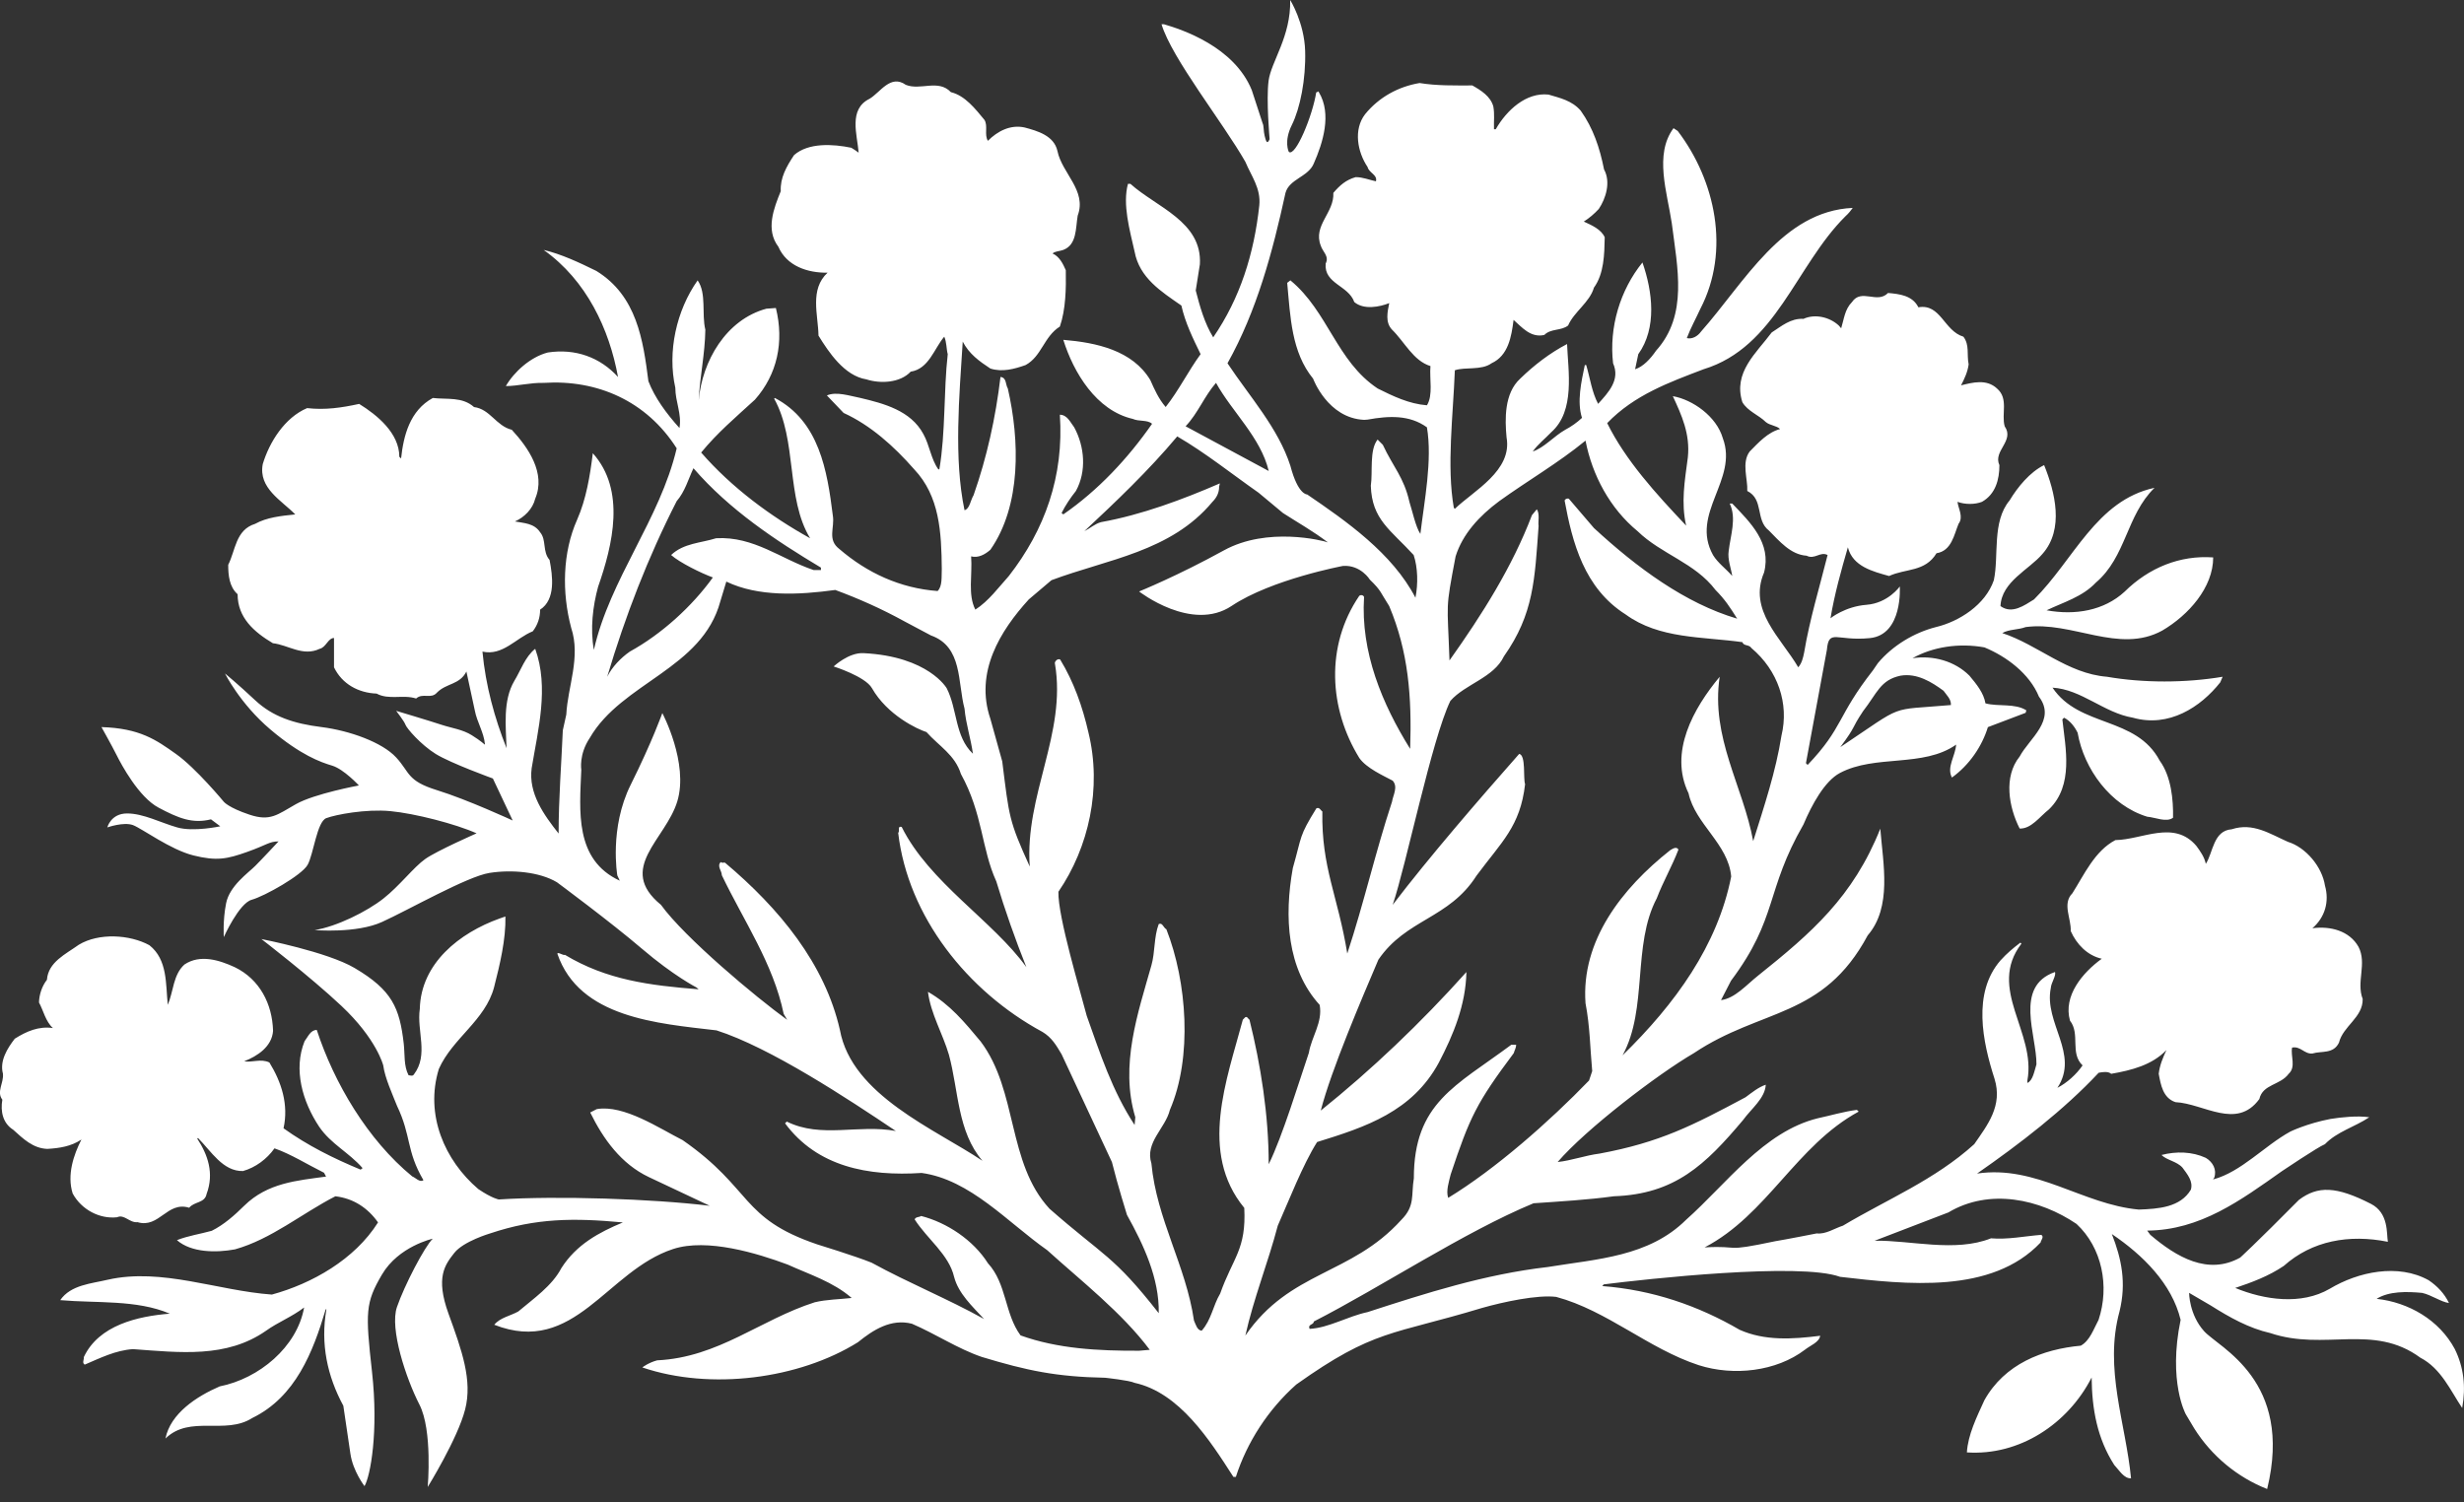 <?xml version="1.0" encoding="UTF-8" standalone="no"?>
<!-- Generator: Adobe Illustrator 15.0.3, SVG Export Plug-In . SVG Version: 6.00 Build 0)  -->

<svg
   xmlns:dc="http://purl.org/dc/elements/1.1/"
   xmlns:cc="http://creativecommons.org/ns#"
   xmlns:rdf="http://www.w3.org/1999/02/22-rdf-syntax-ns#"
   xmlns:svg="http://www.w3.org/2000/svg"
   xmlns="http://www.w3.org/2000/svg"
   xmlns:sodipodi="http://sodipodi.sourceforge.net/DTD/sodipodi-0.dtd"
   xmlns:inkscape="http://www.inkscape.org/namespaces/inkscape"
   version="1.1"
   id="Ebene_1"
   x="0px"
   y="0px"
   width="335.167"
   height="204.353"
   viewBox="0 0 335.167 204.353"
   enable-background="new 0 0 400 330"
   xml:space="preserve"
   sodipodi:docname="NI_Assembly.svg"
   inkscape:version="0.92.4 (5da689c313, 2019-01-14)"><rect x="0" y="0" width="335.167" height="204.353" fill="#333333" stroke="none"/><defs
   id="defs57" /><sodipodi:namedview
   pagecolor="#ffffff"
   bordercolor="#666666"
   borderopacity="1"
   objecttolerance="10"
   gridtolerance="10"
   guidetolerance="10"
   inkscape:pageopacity="0"
   inkscape:pageshadow="2"
   inkscape:window-width="3440"
   inkscape:window-height="1377"
   id="namedview55"
   showgrid="false"
   inkscape:pagecheckerboard="true"
   fit-margin-top="0"
   fit-margin-left="0"
   fit-margin-right="0"
   fit-margin-bottom="1.8"
   width="335.167px"
   inkscape:zoom="2.0081833"
   inkscape:cx="33.450691"
   inkscape:cy="90.03175"
   inkscape:window-x="1912"
   inkscape:window-y="-8"
   inkscape:window-maximized="1"
   inkscape:current-layer="g52" />
<g
   id="g52"
   transform="translate(-27.064,58.507)">
	
	<g
   id="g50"
   transform="translate(0,-64.507)"
   style="fill:#ffffff">
		
		
		
		
		
		
		
		
		
		
		
		
		
		
		
		
		
		
		
		
		
		
		<path
   d="m 196.464,187.678 c 1.137,-5.094 3.082,-9.898 4.41,-14.949 1.477,-3.328 3.398,-8.293 5.352,-11.379 6.648,-2.055 12.941,-4.137 16.551,-10.793 1.996,-3.812 3.664,-7.855 3.758,-12.332 -6.223,6.953 -12.93,13.324 -19.812,18.844 1.422,-5.52 5.602,-15.283 7.836,-20.523 3.801,-5.568 9.59,-5.527 13.348,-11.428 3.422,-4.621 5.945,-6.684 6.609,-12.447 -0.285,-0.762 0.141,-3.93 -0.801,-4.121 -5.418,6.137 -12.312,14.111 -17.207,20.535 1.852,-5.471 5.324,-22.543 7.84,-27.738 1.996,-2.285 5.91,-3.156 7.285,-6.061 4.09,-5.805 4.191,-10.488 4.719,-17.725 -0.094,-0.619 0.191,-1.664 -0.242,-2.283 l -0.664,0.803 c -2.664,7.004 -6.746,13.473 -11.215,19.758 -0.281,-8.24 -0.594,-6.625 0.832,-14.152 0.949,-3.041 3.234,-5.516 5.934,-7.516 3.906,-2.812 8.031,-5.189 11.738,-8.232 0.91,4.707 3.328,9.232 7.082,12.318 3.234,3.145 7.789,4.289 10.598,7.996 1.285,1.289 1.996,2.381 2.945,3.904 -7.078,-2.088 -13.637,-6.943 -19.48,-12.328 l -3.422,-3.996 c -0.23,-0.051 -0.426,0 -0.57,0.24 1.051,5.713 2.66,11.949 8.312,15.516 4.562,3.332 10.363,2.996 15.871,3.762 0.188,0.57 0.898,0.283 1.234,0.807 3.613,3.045 5.137,7.568 4.086,11.9 -0.762,4.852 -2.367,9.664 -3.848,14.363 -1.379,-7.508 -5.797,-14.082 -4.559,-22.359 -3.566,4.281 -6.938,10.281 -4.234,15.852 0.902,4.186 5.414,6.893 5.801,11.316 -1.852,9.381 -7.605,17.324 -14.777,24.324 3.469,-6.328 1.285,-14.992 4.656,-21.367 0.852,-2.244 2.094,-4.381 2.945,-6.621 -0.281,-0.48 -0.809,-0.092 -1.133,0.096 -6.566,5.186 -12.125,12.328 -11.508,20.805 0.617,3.232 0.617,6.041 0.91,9.232 l -0.43,1.283 c -5.375,5.568 -12.742,12.061 -19.16,15.963 -0.324,-0.953 0.102,-2.188 0.34,-3.191 2.609,-7.809 3.492,-9.691 8.578,-16.496 0.094,-0.371 0.328,-0.711 0.328,-1.135 h -0.668 c -7.547,5.611 -13.25,7.904 -13.25,18.174 -0.379,2.285 0.199,3.738 -1.703,5.641 -6.84,7.572 -15.137,6.888 -21.215,15.74 m -0.147,-17.367 c 0.287,5.672 -1.521,6.703 -3.281,11.66 -0.992,1.664 -1.184,3.566 -2.512,5.043 -0.619,-0.047 -0.809,-0.859 -1.049,-1.383 -1.092,-7.473 -5.078,-13.758 -5.791,-21.371 -0.908,-2.855 1.893,-4.754 2.516,-7.281 3.088,-7.141 2.328,-17.422 -0.477,-24.566 -0.428,-0.23 -0.52,-0.951 -1.043,-0.711 -0.668,1.768 -0.477,3.812 -0.996,5.623 -1.809,6.42 -4.328,13.561 -2.188,20.658 l -0.096,1.047 c -3.041,-4.625 -4.705,-9.764 -6.514,-14.852 -0.807,-3.145 -3.943,-13.492 -3.852,-16.869 4.137,-6.047 5.939,-14.092 4.088,-21.656 -0.803,-3.52 -1.996,-6.9 -3.852,-9.943 -0.428,-0.188 -0.805,0.385 -0.707,0.572 1.615,9.471 -4.137,17.893 -3.426,27.596 -2.852,-6.275 -2.795,-6.732 -3.742,-14.301 l -1.617,-5.803 c -2.145,-6.332 1.324,-11.949 5.225,-16.232 l 3.084,-2.615 c 7.6,-2.857 16.252,-3.857 21.904,-10.664 0.572,-0.572 0.904,-1.236 0.904,-2.045 l 0.1,-0.461 c -5.033,2.182 -10.596,4.266 -16.16,5.27 -0.852,0.23 -1.516,0.859 -2.275,1.23 4.322,-4.043 8.691,-8.184 12.639,-12.891 3.848,2.24 7.408,5.096 11.064,7.66 l 3.32,2.764 c 2.051,1.32 4.047,2.432 6.109,3.992 -0.707,-0.264 -8.242,-2.16 -14.143,1.084 -6.311,3.477 -11.539,5.592 -11.539,5.592 0,0 7.168,5.592 12.596,1.959 5.426,-3.619 15.156,-5.436 15.156,-5.436 2.41,-0.152 3.637,1.869 3.637,1.869 1.578,1.52 1.434,1.738 2.633,3.596 2.609,6.188 3.09,12.324 2.848,19.42 -3.797,-6.096 -6.75,-13.137 -6.27,-20.656 -0.09,-0.279 -0.48,-0.336 -0.664,-0.141 -4.613,6.797 -4.117,15.34 0.027,22.053 0.992,1.385 3.199,2.359 4.531,3.072 0.762,0.859 0.051,1.955 -0.09,2.863 -2.242,6.797 -3.852,13.889 -6.086,20.652 -1.277,-7.863 -3.531,-11.672 -3.391,-19.324 -0.234,-0.145 -0.375,-0.615 -0.809,-0.432 -2.414,3.9 -1.93,3.664 -3.207,8.131 -1.191,6.617 -0.809,13.713 3.652,18.617 0.43,2.375 -1.094,4.279 -1.473,6.523 -1.328,3.904 -3.613,11.43 -5.461,15.148 0,-6.762 -1.092,-13.523 -2.615,-19.664 -0.191,-0.096 -0.283,-0.477 -0.572,-0.336 l -0.332,0.336 c -2.18,8.185 -6.023,18.04 0.197,25.603 m -26.496,0.109 c -5.793,-6.277 -4.273,-15.979 -9.361,-22.746 -2.18,-2.617 -4.176,-5.041 -7.172,-6.758 0.381,3 2,5.66 2.855,8.568 1.328,4.9 1.137,10.424 4.561,14.42 -6.371,-4.285 -17.775,-8.898 -19.391,-17.803 -2.045,-8.996 -8.221,-16.518 -15.637,-22.756 -0.141,-0.041 -0.424,0.1 -0.564,-0.09 -0.572,0.572 0.141,1.186 0.141,1.805 2.992,6.24 6.988,11.996 8.412,18.855 l 0.471,0.809 c -4.271,-3.092 -13.928,-11.164 -17.164,-15.641 -6.062,-4.959 0.633,-8.863 2.221,-14.07 1.58,-5.217 -2.035,-12.014 -2.035,-12.014 0,0 -1.365,3.857 -4.301,9.748 -2.943,5.889 -1.82,12.34 -1.82,12.34 l 0.332,0.713 c -6.18,-2.855 -5.463,-9.512 -5.232,-15.08 0,0 -0.355,-2.08 1.145,-4.328 4.373,-7.572 15.301,-9.379 17.771,-18.611 l 0.809,-2.668 c 4.363,2.096 9.881,1.816 14.82,1.139 3.232,1.193 6.324,2.576 9.359,4.244 l 3.66,1.945 c 4.32,1.527 3.607,6.379 4.564,9.955 0.184,2.088 0.852,4.045 1.141,6.133 -2.477,-2.332 -2.098,-6.041 -3.564,-8.904 0,0 -2.469,-4.332 -11.312,-4.779 -2.027,-0.113 -4.068,1.811 -4.068,1.811 0,0 4.293,1.357 5.201,2.941 2.107,3.699 6.227,5.611 7.42,5.982 1.752,1.949 3.867,3.09 4.688,5.697 3.004,5.455 2.775,10.148 4.816,14.619 1.188,3.953 2.568,7.852 4.088,11.664 -4.512,-6.287 -13.213,-11.52 -16.961,-19.08 -0.664,-0.148 -0.195,0.617 -0.475,0.805 1.328,11.371 9.402,21.561 19.623,27.084 1.279,0.76 1.896,1.852 2.607,3.043 2.285,4.904 4.564,9.758 6.846,14.664 0.752,3.047 2.043,7.18 2.043,7.18 2.279,4.102 4.416,8.66 4.324,13.375 -6.181,-7.906 -7.49,-7.738 -14.861,-14.211 M 119.112,74.17 c 1.141,-1.332 1.564,-2.953 2.279,-4.477 4.893,5.664 11.213,9.848 17.342,13.52 v 0.328 h -1 c -4.416,-1.473 -8.121,-4.615 -13.258,-4.324 -2.084,0.66 -4.414,0.66 -6.123,2.283 1.188,1.045 4.111,2.484 5.68,3.053 -2.803,3.904 -6.963,7.703 -11.291,10.08 -1.232,0.855 -2.416,2.088 -3.084,3.428 2.467,-8.276 5.559,-16.272 9.455,-23.891 m 73.36,-16.09 c 2.186,3.953 6.08,7.426 7.172,11.992 l -11.307,-6.084 c 1.711,-1.814 2.516,-4.05 4.135,-5.908 m 88.019,44.66 c 1.898,-2.424 2.34,-4.252 5.098,-4.828 2.234,-0.375 4.23,0.861 5.844,2.053 0.434,0.615 1.051,1.141 1.004,1.943 -8.715,0.77 -6.027,-0.295 -15.043,5.725 2.261,-3.049 1.371,-2.295 3.097,-4.893 m 80.501,86.793 c -2.133,-3.996 -6.316,-6.379 -10.646,-6.852 1.668,-1.051 4.095,-1.004 6.185,-0.809 1.281,0.281 2.566,1.234 3.656,1.379 -0.617,-1.281 -1.566,-2.285 -2.754,-3.094 -4.18,-2.328 -9.606,-1.148 -13.446,1.145 -3.898,2.281 -8.938,1.52 -12.875,-0.102 2.281,-0.762 4.562,-1.613 6.605,-2.996 3.844,-3.43 8.879,-4.336 14.16,-3.281 -0.199,-1.055 0.156,-3.902 -2.301,-5.16 -4.73,-2.418 -7.238,-2.469 -9.797,-0.543 -6.102,6.156 -7.996,7.855 -7.996,7.855 -4.375,2.434 -8.656,-0.062 -12.223,-3.102 l -0.422,-0.574 c 7.227,-0.047 12.734,-4.141 18.336,-8.09 0,0 4.855,-3.266 5.844,-3.668 1.66,-1.715 4.043,-2.332 6.031,-3.66 -1.609,-0.238 -3.848,0 -5.27,0.23 -3.172,0.602 -5.465,1.715 -5.465,1.715 -3.566,1.957 -6.652,5.477 -10.504,6.516 0,-0.082 0.105,-0.129 0.145,-0.23 0.383,-1.102 -0.188,-2.137 -1.145,-2.707 -1.848,-0.859 -4.031,-0.91 -6.027,-0.391 0.711,0.715 2.082,0.859 2.852,1.719 0.664,0.906 1.473,1.852 1.145,2.996 -1.434,2.422 -4.426,2.613 -7.086,2.711 -7.691,-0.711 -13.922,-6.094 -22,-4.898 5.754,-4 11.828,-8.664 16.539,-13.709 0.477,-0.096 1.281,-0.236 1.707,0.139 2.754,-0.475 5.562,-1.188 7.512,-3.23 -0.477,1.043 -0.91,2.043 -1.047,3.23 0.277,1.484 0.57,3.285 2.273,3.855 3.852,0.188 8.32,3.812 11.414,-0.422 0.469,-2.049 2.848,-1.861 3.992,-3.434 1.035,-0.947 0.23,-2.428 0.465,-3.566 1.141,-0.236 1.672,0.906 2.758,0.807 1.234,-0.379 2.852,0.1 3.613,-1.471 0.566,-2.285 3.277,-3.43 3.23,-5.949 -0.902,-2.336 0.613,-4.809 -0.57,-7.096 -1.234,-2.188 -3.848,-2.855 -6.273,-2.523 1.711,-1.477 2.332,-3.621 1.711,-5.805 -0.383,-2.523 -2.566,-5.188 -5.039,-5.951 -2.465,-1.088 -4.746,-2.656 -7.645,-1.709 -2.523,0.188 -2.523,3.184 -3.523,4.705 -0.184,-0.9 -0.711,-1.66 -1.277,-2.43 -3.043,-3.604 -7.359,-0.852 -11.023,-0.803 -2.805,1.471 -4.227,4.664 -5.848,7.232 -1.422,1.432 -0.141,3.428 -0.23,5.139 0.805,1.816 2.281,3.336 4.223,3.768 -2.609,1.896 -5.273,5.041 -4.32,8.426 1.426,1.803 -0.043,4.42 1.711,6.084 -0.859,1.248 -2.141,2.387 -3.426,3.051 3.047,-4.615 -1.852,-8.803 -0.898,-13.564 0.047,-0.76 0.758,-1.668 0.57,-2.191 -5.602,1.957 -2.473,8.617 -2.52,12.564 -0.289,0.908 -0.477,2.191 -1.234,2.527 v -0.336 c 1.234,-6.572 -5.512,-12.471 -0.809,-18.611 l -0.141,-0.141 c -1,0.76 -1.805,1.428 -2.711,2.424 -3.848,4.428 -2.422,11.088 -0.809,16.092 1.141,3.664 -0.949,6.285 -2.758,8.898 -5.359,4.859 -11.875,7.52 -17.855,11.086 -1.191,0.383 -2.332,1.195 -3.57,1.055 0,0 -4.289,0.848 -5.664,1.066 -7.371,1.555 -4.453,0.547 -9.586,0.836 8.504,-4.43 12.449,-13.848 20.957,-18.473 l -0.246,-0.234 c -1.801,0.234 -3.559,0.766 -5.312,1.141 -7.371,1.809 -12.449,8.953 -17.91,13.801 -5.09,5.051 -12.125,5.336 -18.824,6.434 -8.602,0.992 -16.574,3.559 -24.512,6.133 -2.703,0.57 -5.273,2.145 -7.887,2.281 -0.289,-0.664 0.57,-0.52 0.57,-1 9.117,-4.66 20.48,-12.188 29.891,-16.086 3.516,-0.242 7.461,-0.473 10.93,-0.953 8.312,-0.289 12.441,-4.281 17.57,-10.367 1.094,-1.523 2.996,-2.957 3.09,-4.805 -1,0.332 -1.852,1.045 -2.758,1.707 -7.219,3.855 -11.633,6.133 -19.852,7.66 -1.949,0.246 -3.852,0.957 -5.699,1.145 3.852,-4.477 13.547,-11.908 18.539,-14.816 9.168,-6.135 17.559,-4.684 23.637,-16.012 3.328,-3.859 2.094,-9.707 1.711,-14.512 -3.699,9.271 -9.355,14.176 -16.625,19.988 -1.617,1.283 -3.141,3.088 -5.043,3.332 l 1.363,-2.641 c 6.414,-8.566 4.633,-12.18 9.859,-21.264 1.125,-2.668 2.875,-5.889 4.945,-6.988 4.805,-2.562 11.336,-0.703 15.816,-3.863 -0.09,1.52 -1.328,3.092 -0.57,4.477 2.379,-1.717 4.086,-4.24 4.891,-6.857 l 5.133,-1.947 0.098,-0.336 c -1.566,-1 -3.805,-0.477 -5.562,-0.951 -0.238,-1.426 -1.23,-2.625 -2.18,-3.766 -1.996,-1.996 -4.949,-2.799 -7.746,-2.375 2.797,-1.568 6.363,-2.092 9.785,-1.473 2.992,1.232 6.133,3.564 7.418,6.705 2.414,3.191 -1.34,5.707 -2.625,8.143 -2.227,2.752 -1.473,6.9 0,9.797 1.574,0.057 2.715,-1.611 3.992,-2.615 3.379,-3.277 2.242,-8.324 1.816,-12.225 l 0.227,-0.24 c 0.859,0.424 1.48,1.283 1.852,2.053 0.863,4.943 4.473,9.895 9.465,11.416 1.133,0.096 2.613,0.811 3.512,0.139 0.051,-2.424 -0.242,-5.611 -1.809,-7.756 -3.227,-6.092 -10.922,-4.471 -14.586,-9.939 3.945,0.232 6.988,3.424 10.938,4.088 4.887,1.381 9.207,-1.428 11.879,-4.809 l 0.324,-0.76 c -5.035,0.852 -10.828,0.852 -15.73,0 -5.414,-0.432 -9.359,-4.336 -14.246,-5.943 0.945,-0.537 2.18,-0.432 3.18,-0.816 6.316,-0.859 12.688,3.709 18.578,0.477 3.566,-2.092 6.934,-5.852 6.934,-9.953 -4.512,-0.324 -8.738,1.389 -12.062,4.672 -2.805,2.568 -6.703,3.232 -10.602,2.521 2.289,-1.098 4.855,-1.809 6.703,-3.766 4.133,-3.512 4.133,-9.135 7.98,-12.895 -7.934,1.715 -10.973,9.807 -16.395,15.184 -1.32,0.812 -2.988,2.047 -4.559,0.904 0.145,-3.332 3.895,-4.953 5.703,-7.088 3,-3.381 1.711,-8.428 0.234,-12.088 -1.945,0.947 -3.609,2.996 -4.695,4.803 -2.43,2.904 -1.434,7.521 -2.145,10.854 -1.141,3.336 -4.703,5.619 -7.879,6.375 -3,0.768 -5.898,2.527 -7.891,4.9 l -0.684,1 c -4.906,6.26 -3.977,7.711 -8.875,12.852 l -0.23,-0.24 2.848,-15.412 c 0.266,-2.943 1.324,-1.145 5.844,-1.6 4.523,-0.451 4.074,-7.023 4.074,-7.023 0,0 -1.586,2.264 -4.523,2.492 -2.945,0.23 -4.902,1.832 -4.902,1.832 0.555,-3.328 1.453,-6.5 2.363,-9.652 0.664,2.623 3.418,3.287 5.605,3.904 2.273,-1.049 4.891,-0.525 6.453,-3.098 2.055,-0.326 2.383,-2.52 2.996,-4 0.711,-0.943 -0.047,-2.086 -0.141,-2.994 0.996,0.379 2.379,0.379 3.328,0 1.852,-1.045 2.371,-3.045 2.371,-4.992 -0.898,-1.953 2.098,-3.285 0.719,-5.281 -0.477,-1.672 0.562,-3.764 -1.043,-5.139 -1.43,-1.34 -3.328,-0.816 -4.895,-0.434 0.469,-0.906 0.898,-1.814 1.035,-2.852 -0.277,-1.387 0.148,-2.623 -0.711,-3.764 -2.66,-0.809 -3.086,-4.523 -6.125,-4 -0.805,-1.611 -2.566,-1.809 -4.129,-1.947 -1.48,1.527 -3.617,-0.664 -4.902,1.234 -0.996,1.006 -1.086,2.332 -1.473,3.568 l -0.328,-0.379 c -1.238,-1.148 -3.23,-1.617 -4.797,-0.904 -1.762,-0.096 -2.996,1.004 -4.328,1.855 -2.09,2.809 -5.273,5.428 -3.988,9.477 0.711,1.232 2.238,1.756 3.184,2.703 0.57,0.48 1.473,0.48 1.949,0.957 -1.664,0.428 -2.949,1.852 -4.133,3.051 -1.145,1.518 -0.242,3.758 -0.332,5.373 2.285,1.141 1.082,3.951 2.938,5.375 1.434,1.434 2.949,3.289 5.133,3.43 1.098,0.57 1.855,-0.621 2.855,-0.094 -1.094,4.377 -2.422,8.705 -3.184,13.229 -0.145,0.76 -0.336,1.523 -0.809,2.041 -2.332,-3.988 -6.844,-7.752 -4.648,-12.893 1.035,-4 -1.859,-6.805 -4.328,-9.377 h -0.344 c 0.957,2 0.102,4.328 -0.137,6.43 -0.188,1.139 0.336,2.424 0.48,3.424 -0.859,-1 -1.953,-1.76 -2.617,-2.854 -3.137,-5.668 3.469,-10.234 1.332,-15.898 -0.852,-2.953 -4.09,-5.236 -6.797,-5.713 1.191,2.572 2.379,5.141 2.043,8.332 -0.426,3.24 -0.945,6.141 -0.23,9.279 -4.098,-4.33 -8.227,-8.855 -10.742,-13.943 3.707,-3.855 8.5,-5.568 13.109,-7.328 9.836,-3 12.543,-14.092 19.293,-20.803 0.426,-0.377 0.758,-0.805 1,-1.145 -9.555,0.432 -14.688,10.096 -20.621,16.807 -0.477,0.664 -1.234,1.086 -1.949,0.9 0.527,-1.379 1.238,-2.664 1.852,-4 4.086,-7.891 2.047,-17.416 -3.09,-24.176 l -0.57,-0.375 c -2.656,3.568 -0.855,8.756 -0.234,12.939 0.762,6.049 2.234,12.473 -2.145,17.332 -0.75,1.096 -1.75,2.18 -2.848,2.52 l 0.434,-2.051 c 2.562,-3.568 1.945,-8.521 0.566,-12.473 -3.043,3.764 -4.559,8.812 -3.996,13.711 1,2.24 -0.609,3.949 -2.035,5.521 -0.859,-1.621 -1.098,-3.521 -1.621,-5.281 h -0.188 c -0.477,2.285 -1.094,4.992 -0.383,7.189 -0.711,0.66 -1.469,1.191 -2.277,1.615 -1.52,0.859 -2.898,2.469 -4.422,2.955 0.711,-1.004 1.668,-1.723 2.52,-2.623 3.281,-2.904 2.289,-8.332 2.148,-11.992 -2.289,1.191 -4.473,2.855 -6.375,4.709 -2.184,1.996 -2.086,5.523 -1.855,7.996 0.809,4.523 -4.465,7.238 -7.035,9.711 l -0.141,-0.145 c -0.992,-5.664 -0.09,-12.572 0.141,-18.703 1.434,-0.48 3.617,0.047 4.992,-0.953 2.281,-1.043 2.707,-3.615 2.996,-5.898 1.137,1 2.328,2.471 4.18,2.047 0.906,-0.908 2.281,-0.531 3.238,-1.287 0.801,-1.861 2.938,-3.145 3.512,-5.145 1.375,-1.9 1.422,-4.512 1.469,-6.852 -0.473,-1.088 -1.805,-1.66 -2.848,-2.137 0.758,-0.48 1.426,-1.051 2.043,-1.719 0.953,-1.42 1.66,-3.656 0.711,-5.377 -0.574,-2.904 -1.469,-5.611 -3.176,-7.996 -1.195,-1.379 -2.809,-1.715 -4.375,-2.184 -3.047,-0.336 -5.707,2.137 -7.176,4.711 h -0.242 c -0.039,-1.191 0.102,-1.996 -0.09,-3.1 -0.383,-1.375 -1.664,-2.184 -2.855,-2.855 -2.461,0 -4.793,0.057 -7.176,-0.328 -2.848,0.477 -5.508,1.9 -7.41,4.24 -1.613,2.088 -1.043,5.133 0.336,7.184 0.188,0.805 1.375,1.049 1.137,1.943 -0.902,-0.184 -1.754,-0.566 -2.758,-0.566 -1.332,0.383 -2.137,1.096 -3.035,2.139 0.141,2.717 -2.801,4.428 -1.711,7.184 0.242,0.816 1.188,1.434 0.664,2.434 -0.238,2.764 3.09,2.951 3.895,5.234 1.285,1.098 3.469,0.664 4.754,0.145 -0.238,1.184 -0.574,2.617 0.383,3.613 1.711,1.672 2.891,4.238 5.223,4.951 -0.148,1.76 0.383,3.947 -0.477,5.336 -2.461,-0.195 -4.605,-1.244 -6.699,-2.283 -5.605,-3.717 -6.742,-10.477 -11.875,-14.713 l -0.434,0.34 c 0.434,4.652 0.574,9.416 3.523,13.033 0,0 1.973,5.379 6.945,5.604 l 0.465,-0.033 c 2.898,-0.523 5.699,-0.664 8.074,1.049 0.762,4.469 -0.367,10.068 -0.891,14.496 -0.621,-0.859 -1.148,-3.32 -1.484,-4.324 -0.758,-3.381 -2.199,-4.744 -3.625,-7.795 l -0.711,-0.713 c -1.145,1.432 -0.637,4.428 -0.922,6.283 0.145,4.617 2.691,5.996 5.828,9.424 0.57,1.713 0.617,3.949 0.242,5.805 -3.141,-6.049 -9.418,-10.424 -14.727,-14.043 0,0 -1.246,0.08 -2.285,-3.9 -1.66,-5.141 -5.512,-9.369 -8.553,-13.945 3.992,-7.139 6.123,-15.088 7.889,-23.18 0.52,-1.895 3.078,-2.164 3.84,-3.975 1.258,-2.842 2.477,-6.752 0.711,-9.701 -0.141,-0.287 -0.188,0.045 -0.371,0 -0.48,3.137 -2.832,8.859 -3.73,8.096 0,0 -0.715,-1.391 0.414,-3.656 1.129,-2.271 1.922,-6.234 1.809,-10.088 C 204.479,9.064 202.562,6 202.562,6 c 0.109,4.988 -2.602,8.389 -2.938,10.992 -0.34,2.609 0.141,7.938 0.141,7.938 -0.379,0.879 -0.52,0.127 -0.68,-0.461 -0.156,-0.588 -0.105,-1.424 -0.273,-1.695 l -1.475,-4.518 c -2.416,-5.932 -9.533,-8.25 -11.939,-8.955 h -0.336 c 1.391,4.629 8.359,13.373 11.402,18.709 0.805,1.943 2.137,3.611 1.896,5.943 -0.711,6.568 -2.607,12.611 -6.268,17.939 -1.191,-1.947 -1.812,-4.188 -2.377,-6.375 l 0.564,-3.568 c 0.336,-5.805 -5.932,-7.76 -9.451,-10.943 h -0.332 c -0.76,2.803 0.24,6.279 0.904,9.23 0.664,3.568 3.611,5.42 6.363,7.328 0.52,2.332 1.572,4.469 2.615,6.613 -1.707,2.34 -2.947,4.902 -4.752,7.191 -0.947,-1.096 -1.523,-2.381 -2.088,-3.664 -2.424,-4.045 -7.32,-5.1 -11.836,-5.477 1.385,4.428 4.473,9.617 9.461,10.76 0.803,0.373 1.996,0.092 2.611,0.664 -3.279,4.709 -7.32,9.037 -12.072,12.32 l -0.236,-0.184 c 0.525,-1.049 1.189,-2.045 1.949,-3 1.471,-2.668 1.191,-6.045 -0.232,-8.66 -0.527,-0.672 -0.924,-1.691 -1.951,-1.713 0.57,8.369 -2.045,15.656 -6.938,21.938 -1.332,1.471 -2.756,3.428 -4.559,4.572 -1.049,-2.053 -0.385,-4.67 -0.572,-7.24 0.951,0.244 1.855,-0.232 2.615,-0.896 4.229,-6.049 3.988,-14.896 2.377,-21.939 -0.336,-0.533 -0.145,-1.48 -1,-1.572 -0.664,5.568 -1.854,10.943 -3.66,16.084 -0.432,0.711 -0.521,1.855 -1.232,2.043 -1.477,-7.043 -0.713,-15.516 -0.244,-22.939 0.859,1.668 2.236,2.668 3.76,3.668 1.617,0.523 3.324,0.049 4.797,-0.477 2.188,-1.191 2.471,-3.855 4.656,-5.236 0.807,-2.326 0.852,-5.23 0.807,-7.664 -0.375,-0.855 -0.852,-1.855 -1.807,-2.279 0.428,-0.336 0.955,-0.287 1.471,-0.484 1.852,-0.711 1.664,-2.939 1.953,-4.66 1.275,-3.42 -2.141,-5.752 -2.756,-8.803 -0.473,-2.088 -2.709,-2.717 -4.465,-3.191 -1.951,-0.426 -3.707,0.523 -4.992,1.814 -0.523,-0.814 0.045,-2.051 -0.477,-2.855 -1.23,-1.48 -2.615,-3.287 -4.559,-3.764 -1.709,-1.809 -4.137,-0.188 -6.133,-0.996 -2.088,-1.477 -3.469,1.043 -4.939,1.904 -2.896,1.424 -1.66,4.896 -1.473,7.324 -0.328,-0.236 -0.664,-0.473 -1,-0.668 -2.516,-0.518 -5.84,-0.713 -7.787,1 -1.045,1.576 -1.9,3.096 -1.809,4.908 -0.947,2.332 -2.088,5.23 -0.328,7.555 1.137,2.633 3.988,3.576 6.695,3.533 -2.467,2.283 -1.283,5.711 -1.234,8.562 1.379,2.236 3.516,5.473 6.512,5.949 1.943,0.623 4.604,0.475 6.031,-1.049 2.473,-0.375 3.184,-3.137 4.561,-4.756 0.336,0.717 0.287,1.713 0.477,2.377 -0.568,5 -0.285,10.664 -1.141,15.664 H 154.7 c -1,-1.385 -1.188,-3.289 -2.043,-4.812 -1.713,-3.184 -5.373,-4.141 -8.553,-4.896 -1.473,-0.287 -3.283,-0.908 -4.561,-0.34 l 2.277,2.381 c 3.66,1.668 6.844,4.523 9.6,7.668 3.463,3.658 3.703,8.559 3.752,13.555 -0.049,1.1 0.096,2.332 -0.568,3 -5.088,-0.375 -9.596,-2.471 -13.355,-5.707 -1.705,-1.289 -0.613,-2.9 -0.9,-4.572 -0.764,-6.137 -1.852,-12.801 -7.885,-15.984 l -0.096,0.092 c 3.18,5.713 1.568,13.52 4.893,18.992 -5.324,-2.951 -10.641,-6.859 -14.82,-11.66 2.229,-2.715 4.604,-4.711 7.312,-7.191 3.039,-3.424 3.992,-7.848 2.852,-12.469 l -1.283,0.092 c -5.508,1.48 -8.74,7.145 -9.217,12.469 0.141,-3.137 0.859,-6.279 0.904,-9.611 -0.523,-2.137 0.188,-4.953 -1.049,-6.709 -2.895,4.096 -4.131,9.713 -3.035,14.607 0,1.904 0.9,3.572 0.564,5.477 -1.805,-2 -3.369,-4.145 -4.225,-6.371 -0.713,-5.572 -1.568,-11.613 -7.084,-15 -2.328,-1.145 -4.752,-2.285 -7.168,-2.857 5.836,4.145 8.928,10.756 10.119,17.285 -2.428,-2.672 -5.799,-3.904 -9.551,-3.332 -2.377,0.615 -4.609,2.656 -5.705,4.568 1.621,0 3.328,-0.48 5.137,-0.434 7.316,-0.475 14.012,2.477 18.1,8.904 -2.279,9.701 -9.08,17.744 -11.264,27.416 -0.52,-2.863 -0.145,-5.955 0.572,-8.576 1.996,-5.711 3.799,-13.135 -0.717,-18.176 -0.375,3.045 -0.896,6.236 -2.131,9.037 -1.996,4.475 -2.092,9.902 -0.812,14.711 1.332,3.996 -0.473,7.996 -0.664,11.805 l -0.473,2.137 c -0.195,4.574 -0.572,9.287 -0.572,14.043 -1.99,-2.52 -4.131,-5.469 -3.664,-8.9 0.861,-5.232 2.385,-10.939 0.48,-16.229 -1.375,1.094 -1.947,2.9 -2.848,4.381 -1.568,2.668 -1.145,6.188 -1.049,9.137 -1.615,-4.045 -2.852,-8.521 -3.279,-13.137 2.76,0.619 4.561,-1.852 6.844,-2.76 0.664,-0.859 1,-1.855 1,-2.947 2.137,-1.385 1.709,-4.572 1.285,-6.762 -1,-1.143 -0.389,-2.707 -1.285,-3.764 -0.807,-1.236 -2.188,-1.236 -3.424,-1.471 1.285,-0.568 2.424,-1.713 2.756,-3.098 1.473,-3.475 -0.947,-6.947 -3.184,-9.371 -2.141,-0.527 -2.943,-2.812 -5.137,-3.092 -1.611,-1.432 -3.65,-1.004 -5.604,-1.236 -3.137,1.713 -3.988,5.141 -4.32,8.229 l -0.24,-0.232 c 0,-3.195 -2.992,-5.668 -5.463,-7.191 -2.373,0.523 -4.656,0.852 -7.076,0.572 -3.041,1.283 -5.133,4.615 -6.037,7.619 -0.619,3.275 2.568,4.943 4.422,6.844 -1.904,0.197 -3.854,0.389 -5.465,1.283 -2.66,0.816 -2.66,3.625 -3.656,5.572 0,1.385 0.141,2.996 1.279,4 0,3.189 2.236,5.141 4.797,6.664 2.092,0.232 4.088,1.854 6.367,0.76 0.861,-0.188 1.141,-1.471 1.949,-1.471 v 3.988 c 1.096,2.283 3.328,3.482 5.795,3.576 1.664,0.906 3.613,0.096 5.373,0.668 0.9,-0.816 2.043,0.139 2.848,-0.816 1.283,-1.285 3.088,-1.045 3.992,-2.855 l 1.141,5.287 c 0.287,1.564 1.234,2.996 1.375,4.568 L 93,107.295 c 0,0 -0.477,-0.484 -1.748,-1.275 -1.26,-0.793 -2.691,-0.957 -4.117,-1.424 -1.424,-0.477 -6.184,-1.9 -6.184,-1.9 0,0 1.109,1.424 1.271,1.9 0.16,0.467 2.064,2.699 4.121,3.971 2.061,1.268 7.764,3.332 7.764,3.332 l 2.695,5.713 c 0,0 -6.18,-2.857 -10.299,-4.125 -4.121,-1.275 -3.645,-2.387 -5.553,-4.451 -1.9,-2.064 -6.336,-3.648 -10.131,-4.129 -3.809,-0.471 -6.66,-1.428 -9.037,-3.643 -2.379,-2.229 -4.119,-3.656 -4.119,-3.656 0,0 2.055,4.127 6.176,7.619 4.123,3.492 6.816,4.449 8.404,4.924 1.584,0.473 3.639,2.697 3.639,2.697 0,0 -6.02,1.107 -8.555,2.535 -2.533,1.432 -3.488,2.389 -6.34,1.432 -2.85,-0.951 -3.48,-1.748 -3.48,-1.748 0,0 -3.809,-4.6 -6.5,-6.5 -2.691,-1.912 -4.916,-3.504 -10.141,-3.66 0,0 1.428,2.545 2.061,3.812 0.633,1.271 3.012,5.721 5.703,7.145 2.697,1.432 4.598,2.219 7.133,1.592 l 1.264,0.947 c 0,0 -3.645,0.793 -5.859,0.152 -2.221,-0.627 -4.596,-1.9 -6.816,-1.9 -2.217,0 -2.691,1.9 -2.691,1.9 0,0 2.219,-0.783 3.488,-0.316 1.268,0.484 5.07,3.336 8.234,4.129 3.172,0.791 4.598,0.477 7.293,-0.477 2.695,-0.955 3.012,-1.432 4.275,-1.432 0,0 -2.219,2.385 -3.168,3.332 -0.951,0.955 -3.488,2.699 -3.963,5.08 -0.473,2.379 -0.312,4.604 -0.312,4.604 0,0 2.057,-4.604 3.799,-5.08 1.74,-0.48 6.812,-3.332 7.605,-4.756 0.795,-1.432 1.271,-5.867 2.531,-6.344 1.271,-0.48 5.396,-1.271 8.721,-0.955 3.328,0.314 8.875,1.742 11.727,3.02 0,0 -5.387,2.367 -6.975,3.484 -1.58,1.111 -3.484,3.646 -5.705,5.391 -2.215,1.748 -6.34,3.812 -9.348,4.285 0,0 5.705,0.488 9.188,-1.113 3.488,-1.58 11.572,-6.184 14.584,-6.66 3.008,-0.479 6.809,-0.156 9.189,1.27 0,0 7.287,5.391 11.566,9.047 4.277,3.656 7.422,5.268 7.422,5.268 l 0.283,0.244 c -6.656,-0.527 -12.492,-1.26 -18.188,-4.688 -0.193,0.145 -1.025,-0.473 -1.025,-0.141 2.992,8.717 13.617,9.469 21.645,10.416 7.316,2.336 17.881,9.314 24.393,13.689 -5.088,-0.949 -10.125,1.047 -14.832,-1.281 l -0.236,0.238 c 4.377,5.898 11.264,7.23 18.58,6.75 6.604,0.91 11.672,6.703 17.088,10.512 4.561,4.133 10.141,8.465 13.943,13.547 l -1.451,0.125 c -5.553,0.023 -11.061,-0.266 -16.121,-2.082 -2.18,-2.93 -1.879,-7.039 -4.436,-9.812 -2.004,-3.172 -5.592,-5.539 -9.092,-6.438 -0.275,0.203 -0.707,0.078 -0.883,0.461 1.691,2.66 4.658,4.766 5.371,7.836 0.592,2.266 2.5,4.016 4.072,5.723 -4.832,-2.703 -10.275,-4.91 -15.301,-7.668 -2.307,-0.93 -7.395,-2.488 -7.395,-2.488 -10.521,-3.574 -8.725,-7.516 -18.297,-14.176 -3.188,-1.609 -8.008,-4.863 -11.691,-4.223 l -0.889,0.457 c 1.775,3.609 4.203,7 7.977,8.789 l 8.279,3.902 c -7.801,-0.949 -20.752,-1.375 -28.691,-0.859 0,0 -0.889,-0.129 -2.789,-1.414 -4.566,-3.891 -7.291,-10.105 -5.363,-16.348 1.871,-4.188 6.312,-6.592 7.508,-11.1 0.789,-3.068 1.619,-6.553 1.545,-9.631 l -0.793,0.275 c -5.439,1.947 -10.703,6.084 -10.852,12.291 -0.443,3.016 1.236,6.232 -0.801,8.916 -0.176,0.273 -0.443,0.145 -0.732,0.109 -0.672,-1.289 -0.482,-2.828 -0.654,-4.312 -0.561,-4.84 -1.557,-7.252 -6.689,-10.275 -3.719,-2.197 -12.668,-3.934 -12.668,-3.934 0,0 6.633,5.098 10.861,9.072 4.828,4.529 5.711,8.117 5.711,8.117 0.213,1.668 1.268,3.967 1.873,5.502 1.967,4.105 1.234,6.098 3.592,10.105 -0.473,0.379 -1.109,-0.367 -1.521,-0.508 -6.066,-4.977 -10.623,-12.697 -12.986,-19.924 -0.861,-0.004 -1.209,0.959 -1.66,1.531 -1.549,3.844 -0.289,8.213 1.988,11.639 1.592,2.344 4.051,3.496 5.902,5.625 l -0.264,0.207 c -3.695,-1.531 -7.223,-3.285 -10.488,-5.625 0.713,-3.23 -0.275,-6.27 -1.924,-8.953 -1.176,-0.564 -2.398,0.051 -3.428,-0.164 1.809,-0.695 3.777,-2 3.928,-4.137 -0.1,-3.656 -1.814,-7.016 -5.211,-8.66 -2.088,-0.963 -4.717,-1.795 -6.844,-0.363 -1.549,1.396 -1.48,3.656 -2.266,5.484 -0.295,-2.82 -0.004,-6.137 -2.5,-8.109 -2.65,-1.455 -6.879,-1.715 -9.607,-0.062 -1.771,1.275 -4.148,2.344 -4.332,4.764 -0.684,0.875 -1.051,2.031 -1.08,3.084 0.592,1.076 0.896,2.592 1.896,3.48 -1.936,-0.277 -3.592,0.443 -5.191,1.451 -1.016,1.32 -2.076,3.016 -1.609,4.752 0.141,1.26 -0.912,2.477 -0.08,3.539 -0.275,1.594 0.061,3.207 1.484,4.098 1.344,1.211 2.676,2.523 4.625,2.598 1.639,-0.09 3.248,-0.336 4.646,-1.273 -1.051,2.074 -1.99,4.801 -1.188,7.34 1.221,2.242 3.705,3.492 6.033,3.234 1.012,-0.453 1.676,0.777 2.791,0.668 2.961,0.871 4.016,-2.891 7.023,-1.965 0.717,-0.875 2.125,-0.605 2.369,-1.875 1.043,-2.801 0.188,-5.301 -1.275,-7.531 l 0.107,-0.078 c 1.795,1.793 3.387,4.562 6.119,4.492 1.684,-0.469 3.252,-1.625 4.285,-3.086 2.256,0.789 4.475,2.199 6.74,3.32 l 0.275,0.52 c -3.943,0.543 -7.949,0.84 -11.133,3.965 -1.344,1.332 -2.787,2.598 -4.416,3.41 -1.576,0.438 -3.232,0.68 -4.736,1.273 1.953,1.715 5.354,1.723 7.889,1.254 4.947,-1.383 9.084,-4.875 13.664,-7.223 2.451,0.289 4.404,1.574 5.801,3.555 -3.172,5.047 -9.008,8.336 -14.438,9.816 -7.359,-0.523 -14.979,-3.668 -22.291,-2.027 -2.268,0.543 -5.061,0.695 -6.5,2.785 4.928,0.434 10.393,-0.086 14.904,1.84 -4.348,0.348 -9.656,1.551 -11.697,5.91 0.057,0.34 -0.279,0.781 0.125,1.023 2.111,-0.902 4.199,-1.949 6.561,-2.109 6.398,0.465 12.723,1.246 18.084,-2.488 1.668,-1.195 3.516,-1.887 5.199,-3.176 -0.965,5.398 -6.152,9.68 -11.484,10.734 -3.127,1.355 -6.695,3.668 -7.379,7.09 3.348,-3.254 8.135,-0.438 11.807,-2.789 5.881,-2.859 8.26,-8.957 9.996,-14.789 l 0.092,0.012 c -0.832,4.695 0.137,9.117 2.301,13.109 0,0 0.619,4.137 0.961,6.512 0.336,2.375 1.92,4.422 1.92,4.422 0.795,-1.363 1.928,-7.367 1.023,-15.527 -0.908,-8.156 -0.908,-9.402 1.355,-13.258 2.264,-3.848 6.9,-4.871 6.9,-4.871 -1.137,1.137 -3.852,6.352 -4.863,9.289 -1.025,2.945 1.244,9.746 3.051,13.262 1.812,3.512 1.133,11.219 1.133,11.219 0,0 4.076,-6.578 5.088,-10.543 1.02,-3.965 -0.449,-8.039 -2.26,-13.027 -1.812,-4.988 -0.453,-6.684 0.791,-8.273 1.248,-1.582 4.881,-2.652 4.881,-2.652 6.229,-2.09 11.371,-2.113 18.047,-1.492 -3.244,1.348 -6.328,3.008 -8.371,6.219 -1.256,2.414 -3.812,4.164 -5.852,5.891 -1.072,0.605 -2.492,0.84 -3.273,1.812 10.93,4.281 15.293,-7.352 24.324,-10.301 4.617,-1.516 11.457,0.574 15.596,2.117 2.941,1.34 6.156,2.332 8.697,4.539 -1.664,0.191 -3.416,0.199 -5.023,0.586 -7.438,2.375 -13.08,7.496 -21.434,7.898 -1.146,0.301 -2.035,0.957 -2.016,0.969 9.275,3.145 21.301,1.578 29.324,-3.43 2.08,-1.688 4.508,-3.238 7.336,-2.52 3.225,1.379 6.188,3.379 9.5,4.516 6.145,1.863 10.145,2.707 16.801,2.836 0,0 3.32,0.355 3.996,0.691 6.092,1.336 10.207,7.754 13.439,12.793 h 0.336 c 1.516,-4.707 4.365,-9.137 8.213,-12.562 10.645,-7.57 13.023,-6.707 25.277,-10.418 2.855,-0.812 7.535,-1.824 10.086,-1.504 6.93,1.863 12.543,7.051 19.387,9.289 4.75,1.516 10.551,0.859 14.445,-2.102 0.703,-0.57 1.941,-1 2.078,-1.898 -3.789,0.477 -7.547,0.711 -10.965,-0.816 -5.652,-3.285 -11.836,-5.418 -18.676,-5.945 l 0.195,-0.23 c 5.699,-0.719 26.645,-3.031 32.152,-1.027 9.027,1.043 20.617,2.375 27.27,-4.668 0.051,-0.332 0.523,-0.766 0.094,-1.043 -2.277,0.184 -4.562,0.664 -6.836,0.473 -4.895,1.949 -10.973,0.238 -15.824,0.328 3.324,-1.281 6.699,-2.562 10.023,-3.848 5.609,-3.34 12.453,-1.816 17.438,1.566 3.473,3.234 4.512,8.473 2.996,13.043 -0.664,1.23 -1.191,2.852 -2.426,3.516 -5.18,0.48 -10.355,2.477 -13.113,7.43 -1.043,2.281 -2.234,4.711 -2.375,7.086 7.129,0.48 13.73,-3.848 16.969,-10.188 0.043,4.289 0.754,8.285 3.078,11.898 0.715,0.77 1.332,1.859 2.281,1.816 -0.711,-7.473 -3.703,-14.895 -1.566,-22.703 0.953,-3.902 0.281,-7.137 -1.043,-10.523 4.23,2.855 8.168,6.762 9.355,11.668 -1.742,8.406 0.699,12.836 0.699,12.836 l 1.141,1.914 c 2.375,3.785 5.895,6.672 9.93,8.262 3.605,-14.797 -6.539,-19.203 -8.578,-21.469 -2.039,-2.262 -2.039,-5.215 -2.039,-5.215 l 2.941,1.719 c 2.562,1.613 5.18,3.094 8.121,3.758 7.367,2.48 13.973,-1.375 20.38,3.336 2.848,1.477 4.133,4.52 5.703,6.852 0.528,-2.911 0.196,-5.579 -0.996,-8.001"
   id="path48"
   inkscape:connector-curvature="0"
   style="fill:#ffffff" />
	</g>
</g>
</svg>